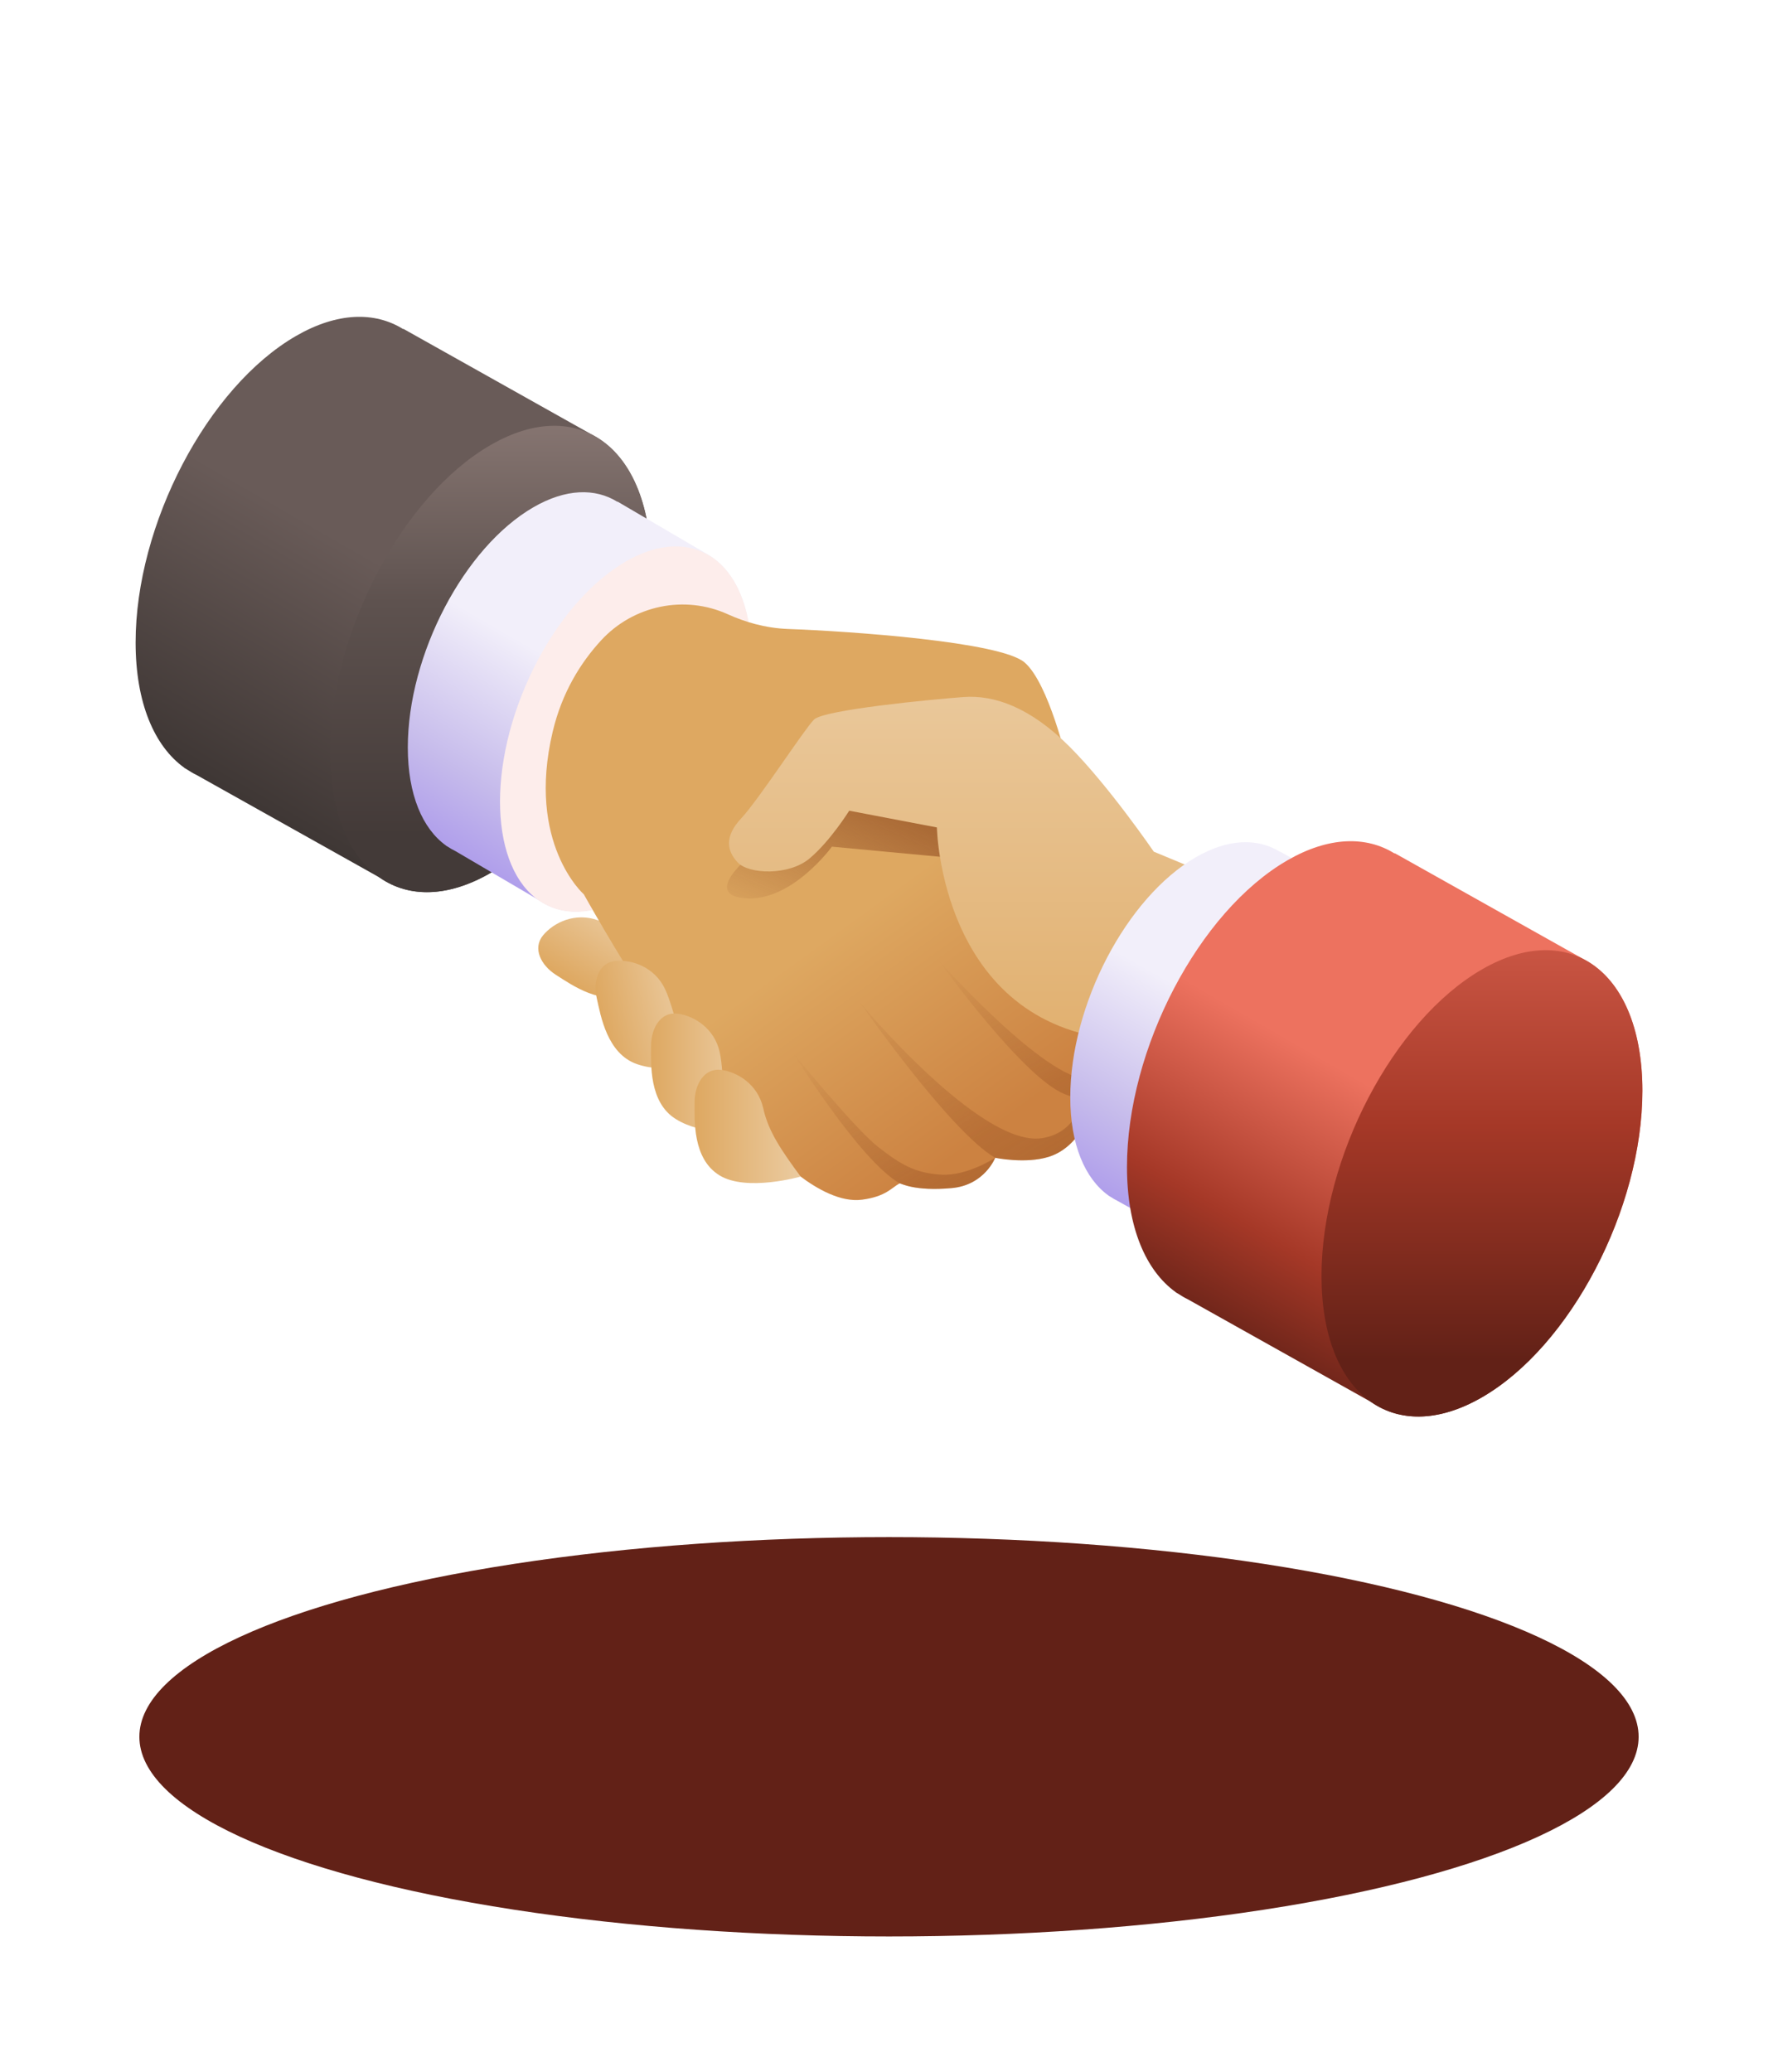 <svg width="236" height="275" viewBox="0 0 236 275" fill="none" xmlns="http://www.w3.org/2000/svg">
<path d="M79.217 58.048L79.218 58.046L53.535 43.638L53.516 43.677C49.744 41.33 44.769 41.425 39.295 44.585C27.534 51.375 18 69.593 18 85.274C18 93.273 20.49 99.05 24.482 101.906L24.475 101.92L24.803 102.109C25.219 102.386 25.646 102.64 26.093 102.854L50.414 116.477C54.237 119.137 59.412 119.144 65.115 115.851C76.876 109.061 86.411 90.844 86.411 75.162C86.411 66.695 83.627 60.704 79.217 58.048Z" fill="url(#paint0_linear_594_1265)"/>
<path d="M86.41 75.163C86.41 90.844 76.875 109.061 65.114 115.852C53.353 122.642 43.818 115.434 43.818 99.752C43.818 84.071 53.353 65.854 65.114 59.064C76.875 52.273 86.41 59.481 86.41 75.163Z" fill="url(#paint1_linear_594_1265)"/>
<path d="M94.093 73.674L94.094 73.673L81.972 66.571L81.957 66.602C79.001 64.763 75.103 64.837 70.815 67.313C61.6 72.633 54.13 86.907 54.13 99.194C54.13 105.461 56.081 109.987 59.208 112.224L59.203 112.236L59.46 112.384C59.786 112.601 60.12 112.8 60.471 112.967L71.526 119.454C74.521 121.539 78.576 121.544 83.044 118.965C92.259 113.644 99.729 99.371 99.729 87.085C99.729 80.449 97.548 75.756 94.093 73.674Z" fill="url(#paint2_linear_594_1265)"/>
<path d="M96.393 102.445C101.938 89.43 100.465 76.336 93.102 73.199C85.739 70.062 75.274 78.069 69.728 91.084C64.183 104.099 65.656 117.193 73.02 120.33C80.383 123.467 90.847 115.46 96.393 102.445Z" fill="#FDEDEB"/>
<path d="M89.571 125.703C89.571 125.703 87.582 129.966 83.779 131.816C79.976 133.666 75.808 130.66 73.803 129.388C71.799 128.117 70.653 125.849 72.085 124.128C73.517 122.406 76.375 121.045 79.395 122.145C82.415 123.244 85.418 125.978 89.571 125.703Z" fill="url(#paint3_linear_594_1265)"/>
<path d="M141.661 101.238C141.661 101.238 139.211 90.672 135.995 87.915C132.779 85.159 112.871 83.78 104.602 83.474C101.542 83.361 98.819 82.527 96.603 81.522C90.847 78.912 84.058 80.341 79.782 84.994C77.081 87.933 74.598 91.89 73.362 97.103C69.84 111.958 77.497 118.696 77.497 118.696C77.497 118.696 93.434 147.413 101.857 152.16C101.857 152.16 108.792 159.977 114.443 159.217C117.599 158.792 118.324 157.64 119.413 157.051C119.586 157.045 121.404 158.135 126.347 157.676C130.697 157.273 132.096 153.658 132.096 153.658C132.096 153.658 136.147 154.496 139.224 153.522C143.471 152.178 145.622 146.934 145.398 142.905C147.408 126.077 141.661 101.238 141.661 101.238Z" fill="url(#paint4_linear_594_1265)"/>
<path opacity="0.5" d="M124.973 155.897C121.539 155.711 119.566 154.586 116.503 152.172C113.44 149.759 105.318 139.808 105.318 139.808C105.318 139.808 114.037 153.946 119.414 157.05C119.587 157.045 121.405 158.134 126.348 157.676C130.698 157.272 132.097 153.657 132.097 153.657C132.097 153.657 128.407 156.083 124.973 155.897Z" fill="url(#paint5_linear_594_1265)"/>
<path opacity="0.5" d="M150.691 145.197C150.678 145.255 146.88 147.411 141.298 145.197C135.717 142.983 124.625 127.508 124.625 127.508C124.625 127.508 137.666 142.148 143.793 143.169C149.919 144.189 152.146 142.358 152.146 142.358L150.691 145.197Z" fill="url(#paint6_linear_594_1265)"/>
<path opacity="0.5" d="M144.81 147.242L143.838 145.211C143.838 145.211 143.295 150.313 138.269 151.058C130.102 152.269 114.182 133.097 114.182 133.097C114.182 133.097 126.104 150.198 132.096 153.658C132.099 153.658 136.148 154.496 139.224 153.522C142.024 152.636 143.912 150.054 144.81 147.242Z" fill="url(#paint7_linear_594_1265)"/>
<path d="M127.879 113.999L110.422 112.366C110.422 112.366 105.011 119.819 98.783 119.206C92.556 118.594 101.029 112.366 101.029 112.366C101.029 112.366 102.357 100.115 114.403 102.565C126.45 105.015 128.492 107.363 128.492 107.67C128.491 107.976 127.879 113.999 127.879 113.999Z" fill="url(#paint8_linear_594_1265)"/>
<path d="M171.775 120.754L153.147 113.03C153.147 113.03 147.174 104.301 141.968 99.094C136.761 93.888 132.014 92.203 127.879 92.51C123.744 92.816 109.35 94.194 108.048 95.496C106.746 96.797 100.698 106.139 98.4 108.589C96.103 111.039 96.486 112.953 97.941 114.485C99.396 116.016 104.679 116.246 107.435 113.949C110.192 111.652 112.719 107.594 112.719 107.594L124.357 109.814C124.357 109.814 124.816 135.847 148.399 137.991C171.982 140.135 171.775 120.754 171.775 120.754Z" fill="url(#paint9_linear_594_1265)"/>
<path d="M92.984 140.986C92.984 140.986 88.567 142.604 84.567 141.233C80.567 139.861 79.734 134.79 79.21 132.475C78.686 130.16 79.473 127.744 81.703 127.534C83.932 127.324 86.917 128.376 88.282 131.285C89.647 134.195 89.847 138.251 92.984 140.986Z" fill="url(#paint10_linear_594_1265)"/>
<path d="M97.974 150.139C97.974 150.139 93.309 150.742 89.71 148.522C86.111 146.301 86.418 141.172 86.418 138.798C86.418 136.424 87.719 134.242 89.94 134.529C92.16 134.816 94.84 136.501 95.529 139.64C96.218 142.779 95.518 146.779 97.974 150.139Z" fill="url(#paint11_linear_594_1265)"/>
<path d="M106.268 156.15C106.268 156.15 99.09 158.204 95.491 155.984C91.893 153.764 92.199 148.634 92.199 146.26C92.199 143.886 93.5 141.704 95.721 141.991C97.941 142.278 100.622 143.963 101.311 147.102C102 150.241 103.813 152.791 106.268 156.15Z" fill="url(#paint12_linear_594_1265)"/>
<path d="M190.026 124.307L190.027 124.305L169.905 113.016L169.889 113.047C166.934 111.208 163.036 111.283 158.748 113.758C149.533 119.079 142.062 133.352 142.062 145.639C142.062 151.906 144.014 156.432 147.141 158.67L147.136 158.681L147.393 158.829C147.719 159.046 148.053 159.245 148.403 159.413L167.459 170.086C170.455 172.171 174.509 172.176 178.977 169.597C188.192 164.276 195.662 150.003 195.662 137.717C195.662 131.081 193.482 126.388 190.026 124.307Z" fill="url(#paint13_linear_594_1265)"/>
<path d="M192.361 153.115C197.907 140.1 196.433 127.006 189.07 123.869C181.707 120.731 171.243 128.739 165.697 141.754C160.152 154.769 161.625 167.863 168.988 171C176.351 174.137 186.816 166.13 192.361 153.115Z" fill="#FDEDEB"/>
<path d="M210.805 127.641L210.806 127.639L185.124 113.23L185.104 113.27C181.332 110.923 176.357 111.018 170.884 114.178C159.123 120.969 149.588 139.186 149.588 154.867C149.588 162.866 152.078 168.643 156.07 171.499L156.062 171.513L156.391 171.702C156.807 171.979 157.234 172.233 157.68 172.447L182.002 186.07C185.825 188.73 191 188.737 196.703 185.445C208.465 178.655 217.999 160.438 217.999 144.756C217.999 136.287 215.215 130.297 210.805 127.641Z" fill="url(#paint14_linear_594_1265)"/>
<path d="M218 144.756C218 160.437 208.465 178.654 196.704 185.445C184.943 192.235 175.408 185.027 175.408 169.345C175.408 153.664 184.943 135.447 196.704 128.656C208.465 121.866 218 129.074 218 144.756Z" fill="url(#paint15_linear_594_1265)"/>
<g filter="url(#filter0_f_594_1265)">
<ellipse cx="118" cy="230.5" rx="99.5" ry="26.5" fill="#622117"/>
</g>
<defs>
<filter id="filter0_f_594_1265" x="0.5" y="186" width="235" height="89" filterUnits="userSpaceOnUse" color-interpolation-filters="sRGB">
<feFlood flood-opacity="0" result="BackgroundImageFix"/>
<feBlend mode="normal" in="SourceGraphic" in2="BackgroundImageFix" result="shape"/>
<feGaussianBlur stdDeviation="9" result="effect1_foregroundBlur_594_1265"/>
</filter>
<linearGradient id="paint0_linear_594_1265" x1="34.053" y1="111.659" x2="54.185" y2="76.789" gradientUnits="userSpaceOnUse">
<stop stop-color="#3A3331"/>
<stop offset="1" stop-color="#695B58"/>
</linearGradient>
<linearGradient id="paint1_linear_594_1265" x1="65.114" y1="110.969" x2="65.114" y2="32.855" gradientUnits="userSpaceOnUse">
<stop stop-color="#433A38"/>
<stop offset="0.397" stop-color="#5E524F"/>
<stop offset="1" stop-color="#AD9792"/>
</linearGradient>
<linearGradient id="paint2_linear_594_1265" x1="62.756" y1="117.688" x2="78.473" y2="90.466" gradientUnits="userSpaceOnUse">
<stop stop-color="#A996EB"/>
<stop offset="0.39" stop-color="#C5BAEB"/>
<stop offset="1" stop-color="#F2EFFA"/>
</linearGradient>
<linearGradient id="paint3_linear_594_1265" x1="76.804" y1="131.122" x2="83.002" y2="121.352" gradientUnits="userSpaceOnUse">
<stop stop-color="#DEA861"/>
<stop offset="1" stop-color="#EBCBA0"/>
</linearGradient>
<linearGradient id="paint4_linear_594_1265" x1="136.869" y1="146.226" x2="117.098" y2="118.937" gradientUnits="userSpaceOnUse">
<stop stop-color="#CC8241"/>
<stop offset="1" stop-color="#DEA861"/>
</linearGradient>
<linearGradient id="paint5_linear_594_1265" x1="129.085" y1="166.078" x2="112.513" y2="135.185" gradientUnits="userSpaceOnUse">
<stop stop-color="#8B451C"/>
<stop offset="1" stop-color="#8B451C" stop-opacity="0"/>
</linearGradient>
<linearGradient id="paint6_linear_594_1265" x1="149.489" y1="155.631" x2="131.88" y2="122.805" gradientUnits="userSpaceOnUse">
<stop stop-color="#8B451C"/>
<stop offset="1" stop-color="#8B451C" stop-opacity="0"/>
</linearGradient>
<linearGradient id="paint7_linear_594_1265" x1="143.896" y1="163.448" x2="120.168" y2="124.725" gradientUnits="userSpaceOnUse">
<stop stop-color="#8B451C"/>
<stop offset="1" stop-color="#8B451C" stop-opacity="0"/>
</linearGradient>
<linearGradient id="paint8_linear_594_1265" x1="121.37" y1="94.982" x2="107.329" y2="126.628" gradientUnits="userSpaceOnUse">
<stop stop-color="#8B451C"/>
<stop offset="1" stop-color="#8B451C" stop-opacity="0"/>
</linearGradient>
<linearGradient id="paint9_linear_594_1265" x1="134.27" y1="154.07" x2="134.27" y2="85.308" gradientUnits="userSpaceOnUse">
<stop stop-color="#DEA861"/>
<stop offset="1" stop-color="#EBCBA0"/>
</linearGradient>
<linearGradient id="paint10_linear_594_1265" x1="79.977" y1="135.922" x2="91.25" y2="133.367" gradientUnits="userSpaceOnUse">
<stop stop-color="#DEA861"/>
<stop offset="1" stop-color="#EBCBA0"/>
</linearGradient>
<linearGradient id="paint11_linear_594_1265" x1="86.411" y1="142.359" x2="97.974" y2="142.359" gradientUnits="userSpaceOnUse">
<stop stop-color="#DEA861"/>
<stop offset="1" stop-color="#EBCBA0"/>
</linearGradient>
<linearGradient id="paint12_linear_594_1265" x1="92.193" y1="149.491" x2="106.268" y2="149.491" gradientUnits="userSpaceOnUse">
<stop stop-color="#DEA861"/>
<stop offset="1" stop-color="#EBCBA0"/>
</linearGradient>
<linearGradient id="paint13_linear_594_1265" x1="154.641" y1="166.311" x2="170.414" y2="138.991" gradientUnits="userSpaceOnUse">
<stop stop-color="#A996EB"/>
<stop offset="0.39" stop-color="#C5BAEB"/>
<stop offset="1" stop-color="#F2EFFA"/>
</linearGradient>
<linearGradient id="paint14_linear_594_1265" x1="165.642" y1="181.252" x2="185.774" y2="146.382" gradientUnits="userSpaceOnUse">
<stop stop-color="#622117"/>
<stop offset="0.397" stop-color="#A53827"/>
<stop offset="1" stop-color="#ED725F"/>
</linearGradient>
<linearGradient id="paint15_linear_594_1265" x1="196.704" y1="180.563" x2="196.704" y2="102.448" gradientUnits="userSpaceOnUse">
<stop stop-color="#622117"/>
<stop offset="0.397" stop-color="#A53827"/>
<stop offset="1" stop-color="#ED725F"/>
</linearGradient>
</defs>
</svg>
